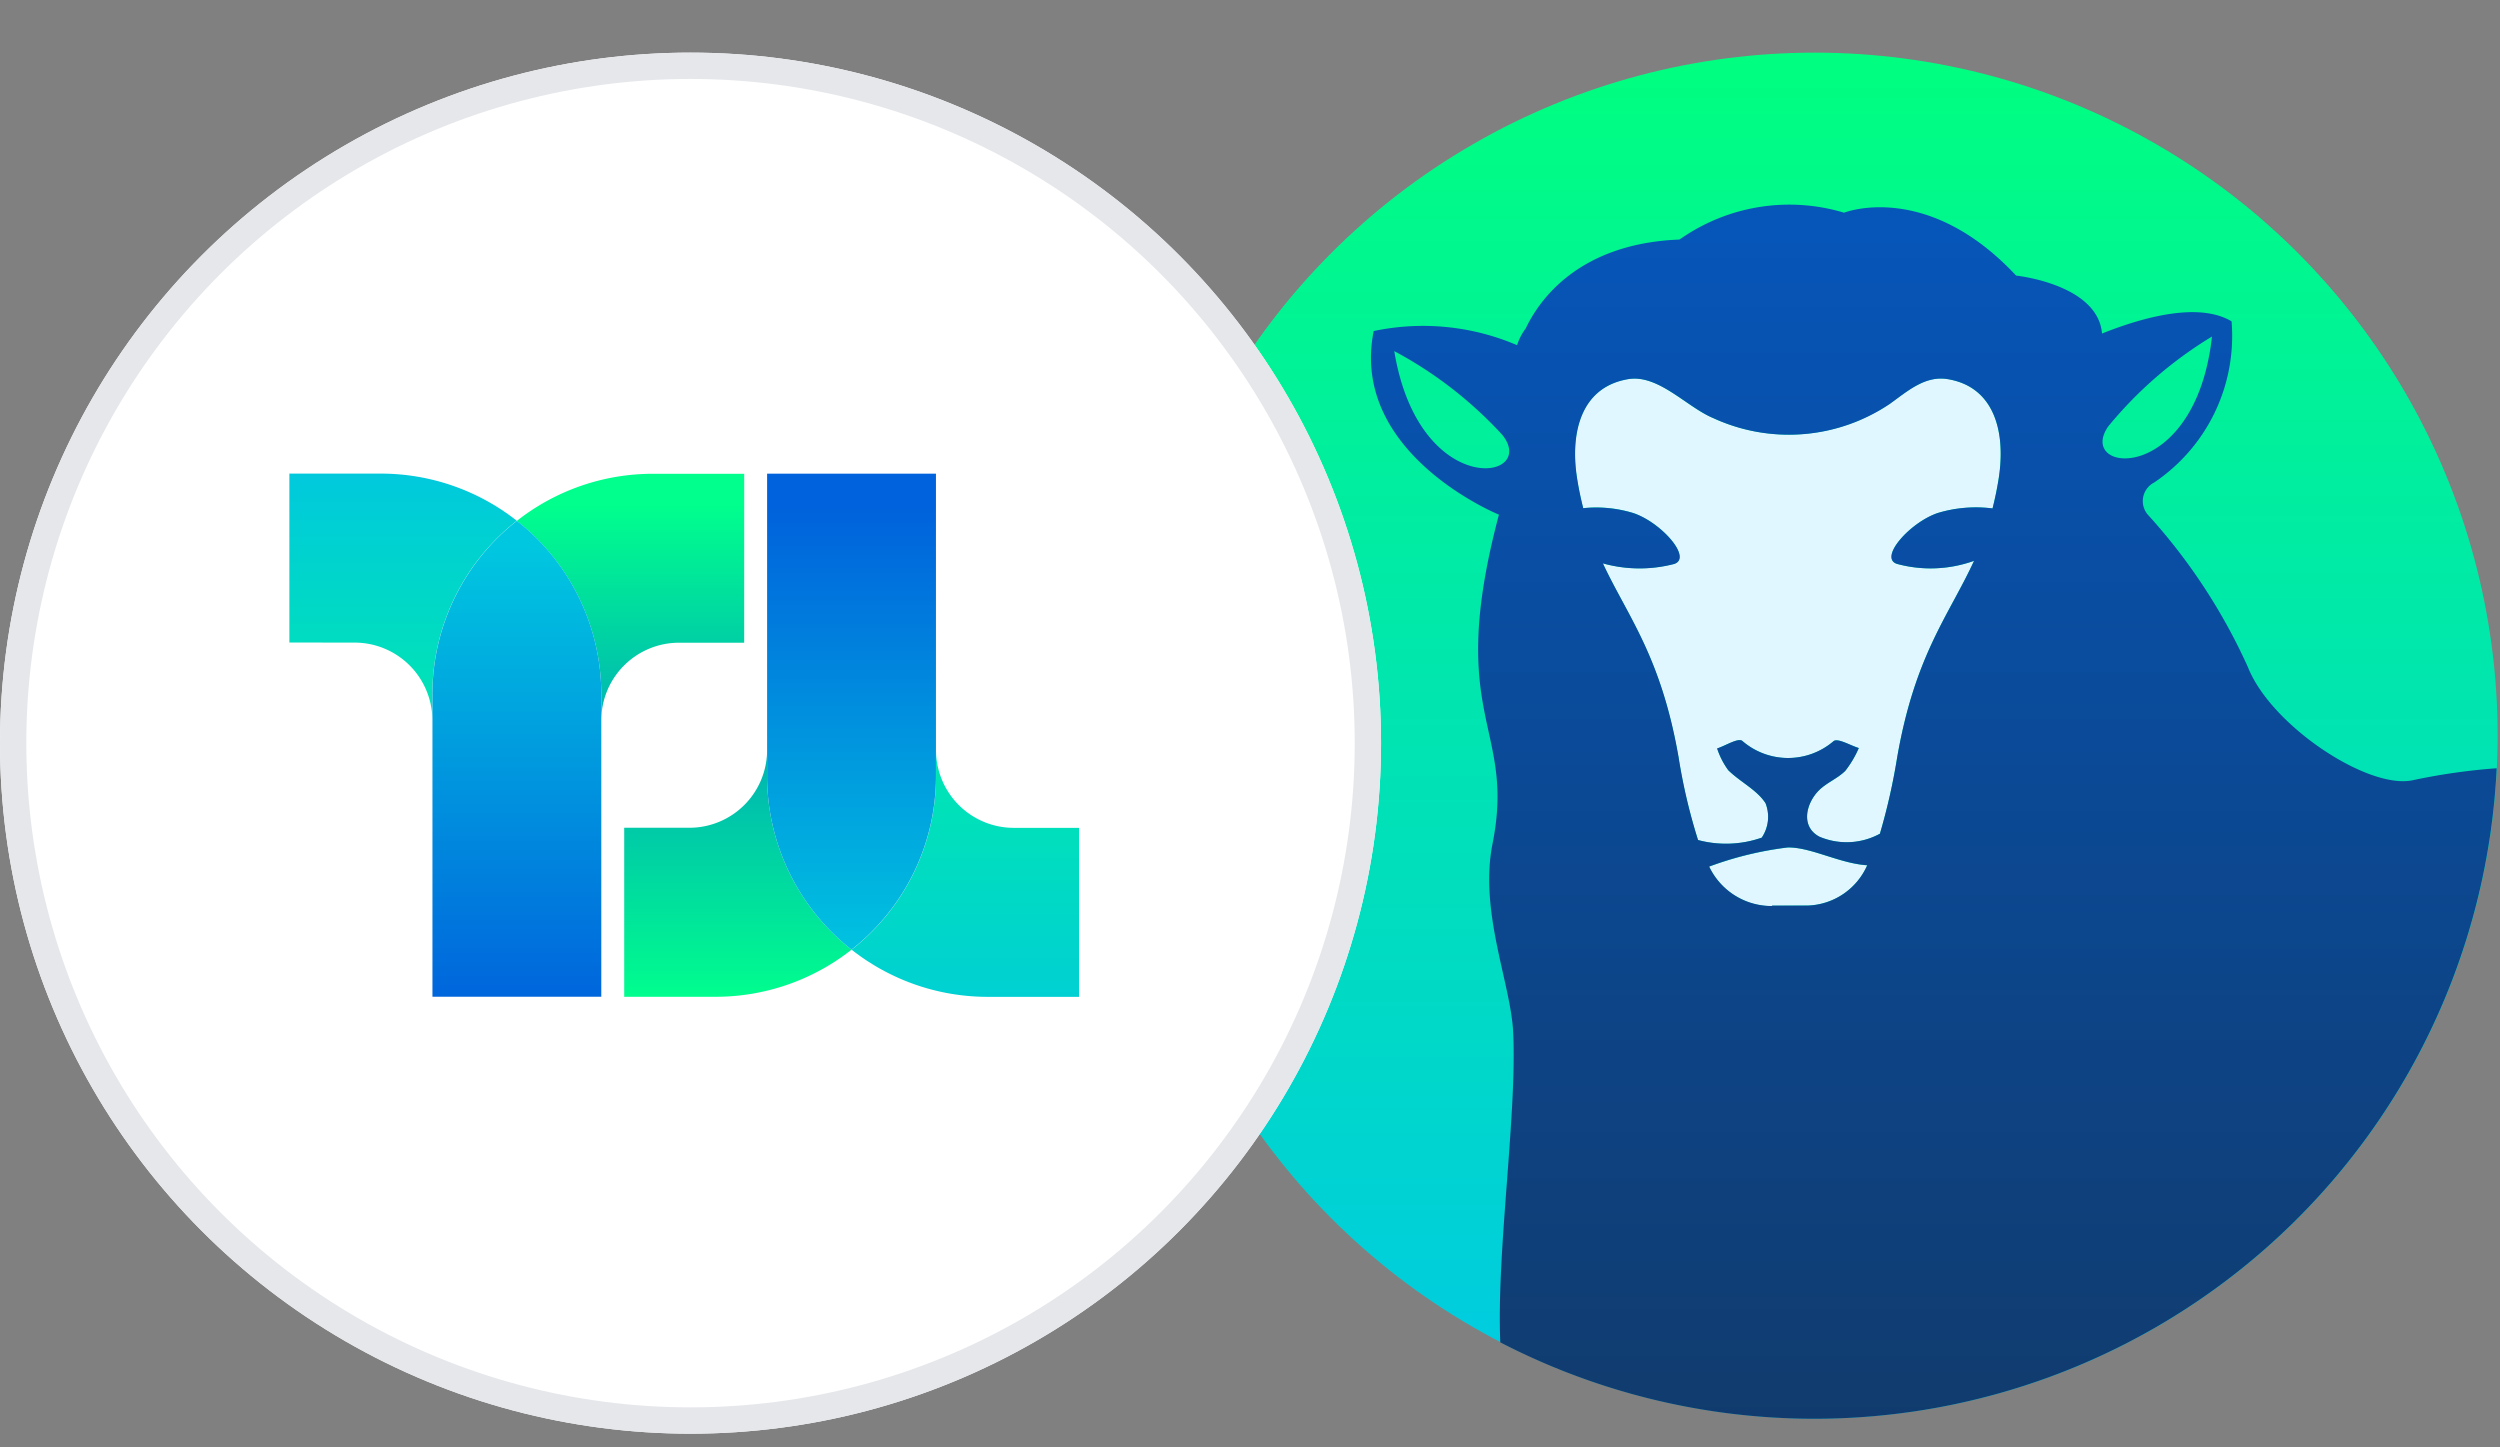 <svg xmlns="http://www.w3.org/2000/svg" xmlns:xlink="http://www.w3.org/1999/xlink" width="95" height="55" viewBox="0 0 95 55">
    <rect x="0" y="0" width="95" height="55" fill="#808080" stroke="none"/>
    <defs>
        <linearGradient id="linear-gradient" x1=".5" x2=".5" y1=".988" y2="-.002" gradientUnits="objectBoundingBox">
            <stop offset=".001" stop-color="#00cae3"/>
            <stop offset="1" stop-color="#00ff7f"/>
        </linearGradient>
        <linearGradient id="linear-gradient-2" x1=".5" x2=".5" y1="1.684" y2="-.51" gradientUnits="objectBoundingBox">
            <stop offset=".003" stop-color="#182939"/>
            <stop offset="1" stop-color="#0064e3"/>
        </linearGradient>
        <linearGradient id="linear-gradient-3" x1=".5" x2=".5" y1="1.193" y2="-.001" gradientUnits="objectBoundingBox">
            <stop offset=".001" stop-color="#00c7e0"/>
            <stop offset="1" stop-color="#00ff8d"/>
        </linearGradient>
        <linearGradient id="linear-gradient-4" x1=".5" x2=".5" y1=".031" y2="1.008" gradientUnits="objectBoundingBox">
            <stop offset=".001" stop-color="#0062dc"/>
            <stop offset="1" stop-color="#00ff8d"/>
        </linearGradient>
        <linearGradient id="linear-gradient-5" x1=".5" x2=".5" y1="1.046" y2=".068" gradientUnits="objectBoundingBox">
            <stop offset=".001" stop-color="#00c7e0"/>
            <stop offset="1" stop-color="#0062dc"/>
        </linearGradient>
        <linearGradient id="linear-gradient-6" x1=".5" x2=".5" y1="-.037" y2=".897" xlink:href="#linear-gradient-3"/>
        <linearGradient id="linear-gradient-7" x1=".5" x2=".5" y1=".939" y2=".06" xlink:href="#linear-gradient-4"/>
        <linearGradient id="linear-gradient-8" x1=".5" x2=".5" y1=".051" y2="1.04" xlink:href="#linear-gradient-5"/>
        <style>
            .cls-1{fill:none}.cls-3{fill:#e1f7ff}
        </style>
    </defs>
    <g id="twin-dolly" transform="translate(0.599 -4.569)">
        <path id="bg" d="M0 0H95V55H0z" class="cls-1" transform="translate(-0.599 4.569)"/>
        <g id="DOLLY" transform="translate(-311.167 -196.021)">
            <circle id="Ellipse_99" cx="25.955" cy="25.955" r="25.955" fill="url(#linear-gradient)" transform="translate(353.568 202.59)"/>
            <path id="Path_3279" d="M399.877 248.137c-.67-3.854-1.936-5.361-2.878-7.376a5.193 5.193 0 0 0 2.707.023c.71-.229-.5-1.588-1.554-1.936a4.817 4.817 0 0 0-1.9-.184c-.091-.363-.174-.746-.239-1.171-.247-1.616.1-3.422 1.948-3.733 1.145-.193 2.23 1.065 3.235 1.482a6.866 6.866 0 0 0 6.7-.538c.657-.467 1.338-1.091 2.209-.944 1.846.311 2.194 2.117 1.947 3.733-.066.429-.149.817-.241 1.183a5.017 5.017 0 0 0-2.076.172c-1.05.348-2.264 1.706-1.554 1.936a4.872 4.872 0 0 0 2.927-.117c-.946 2.063-2.241 3.558-2.921 7.47a23.437 23.437 0 0 1-.656 2.9 2.639 2.639 0 0 1-2.294.115c-.736-.384-.511-1.278-.02-1.766.291-.289.709-.449 1-.74a4 4 0 0 0 .512-.865c-.327-.1-.792-.384-.958-.263a2.654 2.654 0 0 1-3.473-.011c-.163-.117-.628.183-.953.29a2.964 2.964 0 0 0 .424.827c.45.444 1.086.744 1.415 1.252a1.414 1.414 0 0 1-.143 1.31 4.109 4.109 0 0 1-2.421.091 21.557 21.557 0 0 1-.743-3.14z" class="cls-3" transform="translate(-25.527 -18.765)"/>
            <path id="Path_3280" d="M411.163 280.786c0 .006-.008.01-.011.016a2.626 2.626 0 0 1-2.38-1.5 13.108 13.108 0 0 1 2.99-.727c.882-.01 1.973.611 3.017.677a2.563 2.563 0 0 1-2.242 1.525z" class="cls-3" transform="translate(-33.256 -45.779)"/>
            <path id="Path_3281" fill="url(#linear-gradient-2)" d="M416.046 239.019c-1.7.364-5.389-2.082-6.264-4.3a22.094 22.094 0 0 0-3.768-5.753.793.793 0 0 1 .2-1.257 6.712 6.712 0 0 0 2.948-6.128c-1.236-.738-3.328-.173-4.923.462-.161-1.878-3.264-2.2-3.264-2.2-3.4-3.638-6.539-2.391-6.539-2.391a7.226 7.226 0 0 0-6.158.955c-.034.018-.064.046-.1.066-3.856.152-5.344 2.329-5.84 3.38a2.079 2.079 0 0 0-.328.633 9.086 9.086 0 0 0-5.448-.536c-.933 4.663 4.759 6.977 4.759 6.977-2.055 7.748.654 8-.242 12.5-.515 2.585.693 5.311.783 7.163.152 3.125-.637 8.341-.489 11.789a25.962 25.962 0 0 0 37.863-21.815 23.237 23.237 0 0 0-3.19.455zm-38.7-16.305a15.439 15.439 0 0 1 4.108 3.186c1.378 1.743-3.17 2.478-4.11-3.186zm15.729 21.068h-1.373c0 .006-.008.01-.012.016a2.626 2.626 0 0 1-2.38-1.5 13.109 13.109 0 0 1 2.99-.727c.882-.01 1.973.611 3.017.677a2.563 2.563 0 0 1-2.244 1.534zm7.245-16.275c-.066.429-.149.817-.241 1.183a5.016 5.016 0 0 0-2.076.172c-1.05.348-2.264 1.706-1.554 1.936a4.872 4.872 0 0 0 2.927-.117c-.946 2.063-2.241 3.558-2.921 7.47a23.426 23.426 0 0 1-.656 2.9 2.639 2.639 0 0 1-2.294.115c-.736-.384-.511-1.278-.02-1.766.291-.289.709-.449 1-.74a4 4 0 0 0 .512-.865c-.327-.1-.792-.384-.958-.263a2.654 2.654 0 0 1-3.473-.011c-.163-.117-.628.183-.953.29a2.965 2.965 0 0 0 .424.827c.45.444 1.086.744 1.415 1.252a1.414 1.414 0 0 1-.143 1.31 4.109 4.109 0 0 1-2.421.091 21.565 21.565 0 0 1-.737-3.136c-.67-3.854-1.936-5.361-2.878-7.376a5.194 5.194 0 0 0 2.707.023c.71-.229-.5-1.588-1.554-1.936a4.817 4.817 0 0 0-1.9-.184c-.091-.363-.174-.746-.239-1.171-.247-1.616.1-3.422 1.948-3.733 1.145-.193 2.23 1.065 3.235 1.482a6.866 6.866 0 0 0 6.7-.538c.657-.467 1.338-1.091 2.209-.944 1.838.308 2.186 2.113 1.94 3.73zm4.166-1.948a15.442 15.442 0 0 1 3.931-3.4c-.636 5.705-5.217 5.214-3.932 3.4z" transform="translate(-13.794 -8.78)"/>
        </g>
        <g id="TWIN" transform="translate(-149.997 -228.003)">
            <g id="Ellipse_80" fill="#fff" stroke="#e5e7eb" transform="translate(149.398 234.572)">
                <circle cx="26.24" cy="26.24" r="26.24" stroke="none"/>
                <circle cx="26.24" cy="26.24" r="25.74" class="cls-1"/>
            </g>
            <path id="bg-2" d="M0 0H30V30H0z" class="cls-1" transform="translate(160.397 245.572)"/>
            <g id="icon" transform="translate(160.398 250.572)">
                <path id="Path_3070" fill="url(#linear-gradient-3)" d="M236.07 284.28a2.955 2.955 0 0 1-2.955-2.955v-10.5 11.491a8.369 8.369 0 0 1-3.208 6.594 8.349 8.349 0 0 0 5.179 1.792h3.463v-6.422z" transform="translate(-208.546 -270.822)"/>
                <path id="Path_3071" fill="url(#linear-gradient-4)" d="M212.022 282.313v-11.491 10.5a2.955 2.955 0 0 1-2.955 2.955h-2.475v6.423h3.463a8.348 8.348 0 0 0 5.178-1.792 8.37 8.37 0 0 1-3.211-6.595z" transform="translate(-193.872 -270.822)"/>
                <path id="Path_3072" fill="url(#linear-gradient-5)" d="M227.664 282.313v-11.491h-6.416v11.491a8.37 8.37 0 0 0 3.208 6.594 8.369 8.369 0 0 0 3.208-6.594z" transform="translate(-203.098 -270.822)"/>
                <path id="Path_3073" fill="url(#linear-gradient-6)" d="M174.752 277.241a2.955 2.955 0 0 1 2.955 2.955v10.5-11.49a8.369 8.369 0 0 1 3.208-6.595 8.349 8.349 0 0 0-5.179-1.792h-3.463v6.419z" transform="translate(-172.277 -270.822)"/>
                <path id="Path_3074" fill="url(#linear-gradient-7)" d="M198.8 279.209V290.7v-10.5a2.955 2.955 0 0 1 2.955-2.955h2.475v-6.419h-3.463a8.348 8.348 0 0 0-5.178 1.792 8.37 8.37 0 0 1 3.211 6.591z" transform="translate(-186.951 -270.822)"/>
                <path id="Path_3075" fill="url(#linear-gradient-8)" d="M186.937 282.253v11.49h6.416v-11.49a8.37 8.37 0 0 0-3.208-6.595 8.369 8.369 0 0 0-3.208 6.595z" transform="translate(-181.504 -273.866)"/>
            </g>
        </g>
    </g>
</svg>
